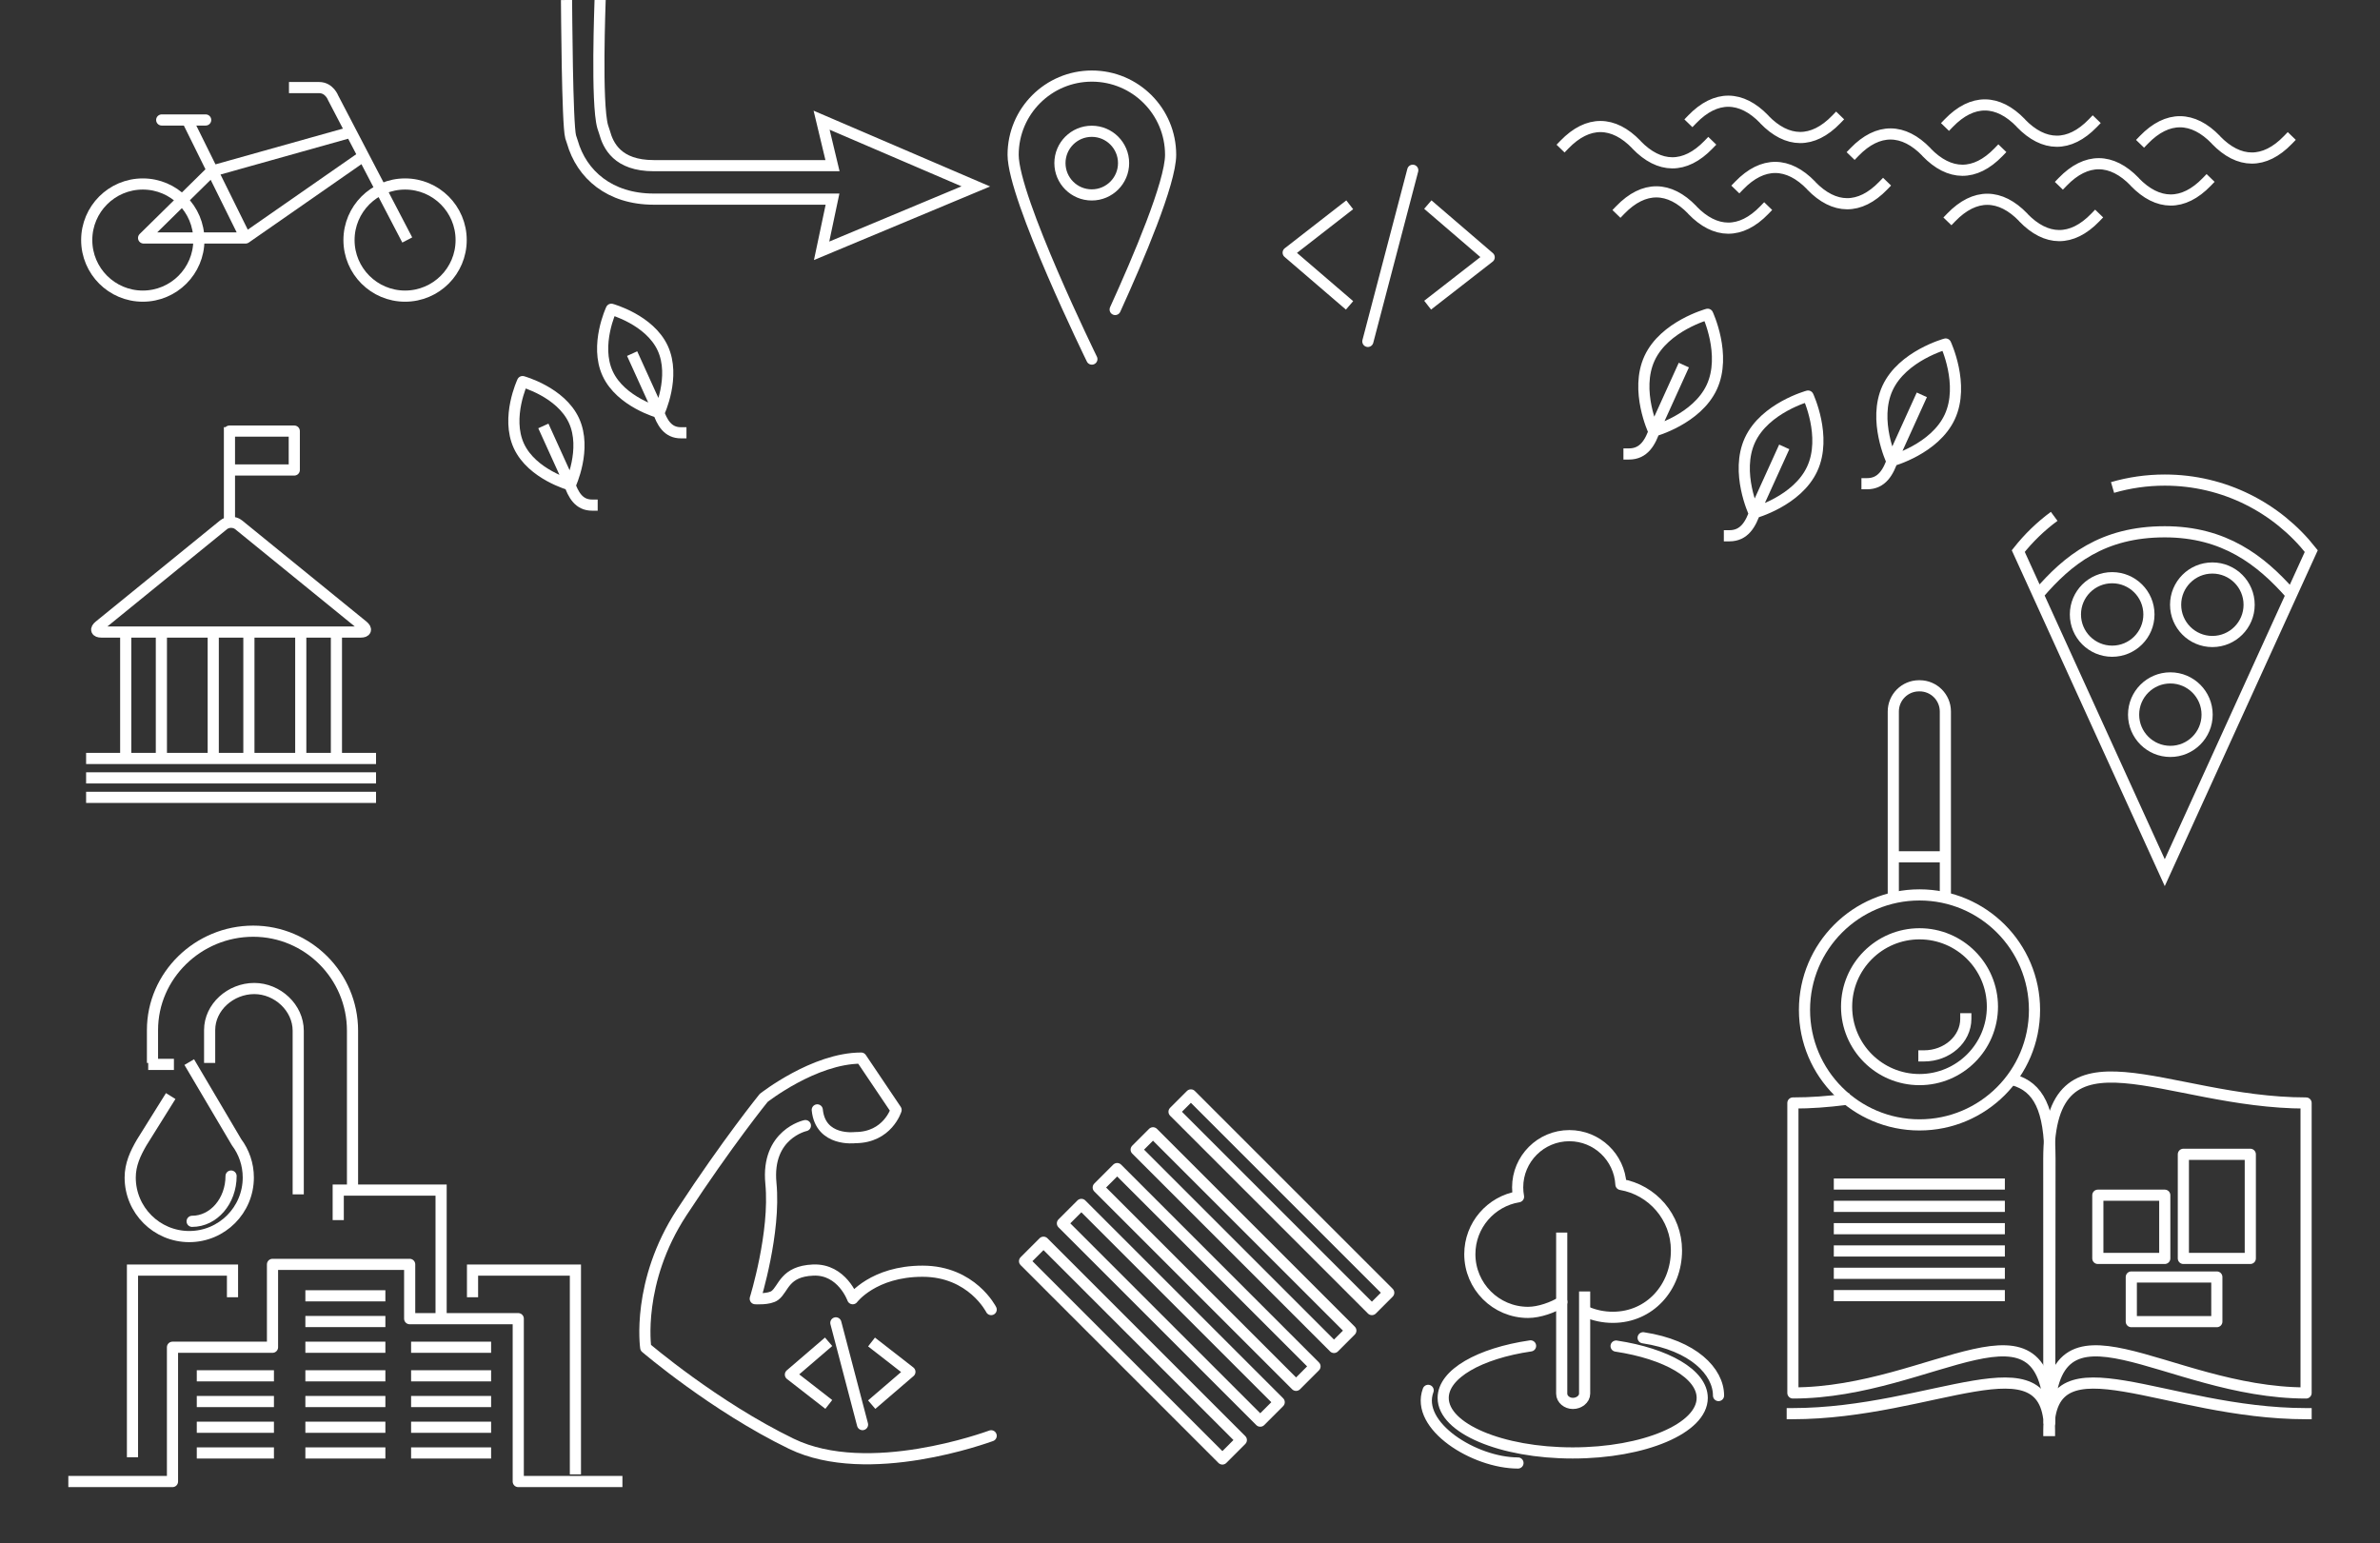 <svg xmlns="http://www.w3.org/2000/svg" viewBox="0 0 640 415" enable-background="new 0 0 640 415"><rect x="0" y="0" width="640" height="415" fill="#333333" stroke="none"/><g><g stroke="#fff" stroke-width="3" stroke-linecap="square" stroke-linejoin="round" stroke-miterlimit="10" fill="none"><path d="M154.339 113.097c3.543 7.672-.985 17.31-.985 17.31s-10.274-2.8-13.819-10.473c-3.544-7.671.986-17.309.986-17.309s10.276 2.801 13.818 10.472zM159.222 135.846c-3.527 0-5.078-2.717-6.209-6.095l-6.279-13.833"/><path d="M178.213 93.645c3.542 7.672-.986 17.31-.986 17.31s-10.274-2.8-13.819-10.473c-3.544-7.671.986-17.309.986-17.309s10.276 2.801 13.819 10.472zM183.095 116.394c-3.527 0-5.078-2.717-6.209-6.095l-6.279-13.833"/></g><g stroke="#fff" stroke-width="3" stroke-miterlimit="10" fill="none"><g stroke-linecap="square" stroke-linejoin="round"><path d="M541.445 290.425c6.68 1.914 9.805 7.759 9.805 21.248l-.068 70.986c0-38.245-31.059-8.035-69.059-8.035v-77.986c5 0 9.395-.362 13.883-.922"/><path d="M550.949 382.66c0-38.245 31.174-8.035 69.174-8.035v-77.986c-38 0-69.186-23.21-69.186 15.035l.012 70.986zM550.949 384.735c0-25.795 31.178-4.545 69.178-4.545M551.127 384.735c0-25.795-31.176-4.545-69.176-4.545M494.623 318.44h43M494.623 324.44h43M494.623 330.44h43M494.623 336.44h43M494.623 342.44h43M494.623 348.44h43"/><path d="M564.123 321.44h18v17h-18zM573.123 343.44h23v12h-23zM587.123 310.44h18v28h-18z"/></g><circle stroke-linecap="square" stroke-linejoin="round" cx="516.168" cy="271.604" r="30.926"/><circle stroke-linecap="square" stroke-linejoin="round" cx="516.17" cy="270.742" r="19.606"/><path d="M509.123 240.94v-49.587c0-3.817 3.098-6.913 6.916-6.913h.174c3.818 0 6.91 3.096 6.91 6.913v49.587M508.623 230.44h14"/><path stroke-linecap="square" stroke-linejoin="round" d="M528.623 273.989c0 5.521-5.041 9.985-11.27 9.985"/></g><g stroke="#fff" stroke-width="3" stroke-miterlimit="10" fill="none"><path d="M568.08 131.104c4.457-1.295 9.168-1.99 14.043-1.99 15.975 0 30.207 7.463 39.396 19.094l-39.396 86.492-39.396-86.49c2.787-3.527 6.037-6.672 9.658-9.342M548.271 159.647c7.773-9.018 17.086-16.626 33.852-16.626 16.027 0 25.818 7.646 33.818 16.691"/><path d="M567.977 155.367c5.461 0 9.887 4.425 9.887 9.884 0 5.458-4.426 9.885-9.887 9.885-5.457 0-9.883-4.427-9.883-9.885 0-5.459 4.426-9.884 9.883-9.884zM583.623 182.314c5.461 0 9.887 4.425 9.887 9.884 0 5.458-4.426 9.884-9.887 9.884-5.457 0-9.883-4.426-9.883-9.884 0-5.459 4.426-9.884 9.883-9.884z"/><circle cx="594.924" cy="162.643" r="9.884"/></g><g stroke="#fff" stroke-width="3" stroke-linecap="square" stroke-linejoin="round" stroke-miterlimit="10" fill="none"><path d="M507.574 104.362c-4.008 8.677 1.115 19.576 1.115 19.576s11.619-3.166 15.629-11.844c4.008-8.676-1.115-19.576-1.115-19.576s-11.621 3.169-15.629 11.844zM502.053 130.091c3.988 0 5.744-3.072 7.021-6.893l7.102-15.646"/><path d="M470.574 118.362c-4.008 8.677 1.115 19.576 1.115 19.576s11.619-3.166 15.629-11.844c4.008-8.676-1.115-19.576-1.115-19.576s-11.621 3.169-15.629 11.844zM465.053 144.091c3.988 0 5.744-3.072 7.021-6.893l7.102-15.646"/><path d="M443.574 96.362c-4.008 8.677 1.115 19.576 1.115 19.576s11.619-3.166 15.629-11.844c4.008-8.676-1.115-19.576-1.115-19.576s-11.621 3.169-15.629 11.844zM438.053 122.091c3.988 0 5.744-3.072 7.021-6.893l7.102-15.646"/></g><g stroke="#fff" stroke-width="3" stroke-linecap="square" stroke-linejoin="round" stroke-miterlimit="10" fill="none"><path d="M615.232 37.647c-6.334 6.548-13.172 6.401-19.35 0l-.012-.049c-6.178-6.399-13.016-6.547-19.352 0M563.434 58.504c-6.334 6.548-13.174 6.401-19.352 0l-.01-.049c-6.18-6.401-13.018-6.548-19.354 0M474.434 56.504c-6.334 6.548-13.174 6.401-19.352 0l-.01-.049c-6.18-6.401-13.018-6.548-19.354 0M562.781 33.126c-6.334 6.547-13.172 6.402-19.352 0l-.01-.049c-6.178-6.4-13.018-6.547-19.352 0M537.404 40.935c-6.334 6.547-13.174 6.402-19.352 0l-.012-.049c-6.176-6.399-13.016-6.547-19.35 0M459.404 38.935c-6.334 6.547-13.174 6.402-19.352 0l-.012-.049c-6.176-6.399-13.016-6.547-19.35 0M493.781 32.126c-6.334 6.547-13.172 6.402-19.352 0l-.01-.049c-6.178-6.4-13.018-6.547-19.352 0M506.404 49.935c-6.334 6.547-13.174 6.402-19.352 0l-.012-.049c-6.176-6.399-13.016-6.547-19.35 0M593.404 48.935c-6.334 6.547-13.174 6.402-19.352 0l-.012-.049c-6.176-6.399-13.016-6.547-19.35 0"/></g><g stroke="#fff" stroke-width="3" stroke-miterlimit="10" fill="none"><path stroke-linecap="square" stroke-linejoin="round" d="M19.874 398.444h26.51v-36.115h26.895v-22.285h36.885v14.601h29.199v43.799h26.511"/><path d="M110.547 362.329h21.516M110.547 376.929h21.516M110.547 390.761h21.516M110.547 383.845h21.516M110.547 370.013h21.516M52.916 376.929h20.748M52.916 390.761h20.748M52.916 383.845h20.748M52.916 370.013h20.748M82.116 362.329h21.515M82.116 355.413h21.515M82.116 348.497h21.515M82.116 376.929h21.515M82.116 390.761h21.515M82.116 383.845h21.515M82.116 370.013h21.515M127.068 348.882v-7.301h27.664v54.942M62.521 348.882v-7.301h-26.895v50.332M90.953 328.134v-8.069h27.663v34.963"/></g><g stroke="#fff" stroke-width="3" stroke-miterlimit="10" fill="none"><path d="M45.902 294.775l-7.806 12.503c-1.705 2.93-3.085 5.887-3.085 9.408 0 8.771 7.109 15.879 15.879 15.879 8.771 0 15.88-7.108 15.88-15.879 0-3.57-1.18-6.866-3.17-9.52l-12.71-21.525"/><path stroke-linecap="round" d="M62.136 316.285c0 6.731-4.684 12.179-10.471 12.179"/><path d="M41.005 285.87v-8.844c0-14.662 12.271-26.591 27.084-26.591 14.717 0 26.705 12.005 26.705 26.761v44.021M80.195 321.218v-44.002c0-6.205-5.58-11.363-11.824-11.363-6.339 0-11.997 4.986-11.997 11.174v8.844M39.853 286.255h6.915"/></g><g stroke="#fff" stroke-width="3" stroke-linejoin="round" stroke-miterlimit="10" fill="none"><path stroke-linecap="square" d="M361.766 55.999l-15.366 11.954 15.366 13.197M385.088 81.15l15.365-11.954-15.365-13.197"/><path stroke-linecap="round" d="M367.828 91.818l12.072-46.027"/></g><g stroke="#fff" stroke-width="3" stroke-linecap="square" stroke-linejoin="round" stroke-miterlimit="10" fill="none"><path d="M27.272 169.982c-1.438 0-1.702-.742-.586-1.649l33.425-27.19c1.116-.908 2.941-.908 4.058 0l33.425 27.19c1.116.907.853 1.649-.587 1.649h-69.735zM90.465 170.418v31.381M80.877 170.418v31.381M66.93 170.418v31.381M57.342 170.418v31.381M43.395 170.418v31.381M24.654 203.979h74.965M24.654 209.208h74.965M24.654 214.438h74.965"/><path d="M61.701 115.938h17.433v10.46h-17.433zM61.701 139.91v-23.536M33.806 170.418v31.381"/></g><g stroke="#fff" stroke-width="3" stroke-linejoin="round" stroke-miterlimit="10" fill="none"><path stroke-linecap="round" d="M266.534 386.144c-.971.322-33.015 12.188-53.729 2.146-20.716-10.043-39.164-25.838-39.164-25.838s-2.591-17.658 9.711-36.433c12.298-18.772 22.008-30.747 22.008-30.747s13.594-10.708 26.217-10.708l9.387 13.942s-2.275 7.445-11.016 7.445c0 0-9.311 1.207-10.178-7.455M266.534 352.196s-5.18-10.314-18.448-10.314c-13.272 0-18.788 7.394-18.788 7.394s-2.854-8.028-10.622-7.704c-7.77.323-7.89 5-10.294 6.822-1.51 1.145-5.287.882-5.287.882s5.502-17.751 4.208-31.021c-1.294-13.271 9.272-15.535 9.272-15.535"/><path stroke-linecap="square" d="M235.546 361.837l9.133 7.107-9.133 7.844M221.683 376.788l-9.135-7.105 9.135-7.846"/><path stroke-linecap="round" d="M231.941 383.13l-7.176-27.359"/></g><g stroke="#fff" stroke-width="3" stroke-linejoin="round" stroke-miterlimit="10" fill="none"><path d="M338.892 382.206l-53.199-53.199 5.094-5.094 53.199 53.199zM328.71 392.38l-53.201-53.201 5.095-5.095 53.201 53.201zM348.522 372.57l-53.199-53.199 5.093-5.093 53.199 53.199zM358.723 362.384l-53.199-53.199 4.528-4.528 53.199 53.199zM368.91 352.196l-53.199-53.199 4.528-4.528 53.199 53.199z"/></g><g stroke="#fff" stroke-width="3" stroke-linecap="round" stroke-miterlimit="10" fill="none"><path d="M293.613 96.574s-21.175-43.242-21.175-54.938 9.479-21.176 21.175-21.176 21.176 9.479 21.176 21.176c0 7.481-8.668 27.877-14.912 41.601"/><circle cx="293.582" cy="43.865" r="8.557"/></g><g stroke="#fff" stroke-width="3" stroke-miterlimit="10" fill="none"><circle cx="108.928" cy="64.562" r="15.08"/><circle cx="38.399" cy="64.562" r="15.08"/><path d="M109.514 64.539l-19.928-38.217s-1.014-2.767-3.771-2.767h-8.108"/><path stroke-linejoin="round" d="M97.653 42.006l-31.608 21.994h-27.434l18.214-17.926 37.464-10.512M66.045 63.971l-15.683-31.721"/><path stroke-linecap="round" stroke-linejoin="round" d="M43.485 32.267h11.822"/></g><path stroke="#fff" stroke-width="3" stroke-miterlimit="10" d="M152.341 0c.035 2.185.182 33.397 1.112 36.803l.441 1.338c2.508 8.814 10.068 15.412 21.882 15.412h48.095l-2.936 13.9 41.471-17.322-41.471-17.809 2.929 12.229h-48.088c-9.739 0-12.239-5.416-13.216-8.989l-.488-1.483c-1.792-6.295-.697-33.409-.697-34.079" fill="none"/><g stroke="#fff" stroke-width="3" stroke-linejoin="round" stroke-miterlimit="10" fill="none"><path stroke-linecap="round" d="M426.659 352.849c2.163.92 4.54 1.43 7.04 1.43 9.939 0 17.115-8.058 17.115-17.997 0-8.894-6.454-16.275-14.934-17.731-.401-7.316-6.457-13.126-13.873-13.126-7.675 0-13.896 6.221-13.896 13.896 0 .865.083 1.711.234 2.533-7.427 1.223-13.096 7.67-13.096 15.443 0 8.648 7.011 15.658 15.658 15.658 3.018 0 6.691-1.334 9.08-2.812"/><path stroke-linecap="square" d="M426.119 348.823v25.985c0 1.519-1.572 2.626-3.09 2.626h-.095c-1.519 0-2.978-1.109-2.978-2.626v-41.83"/><path stroke-linecap="round" d="M434.579 362.017c13.499 2.037 23.162 7.51 23.162 13.943 0 8.171-15.594 14.794-34.829 14.794s-34.829-6.623-34.829-14.794c0-6.486 9.826-11.996 23.498-13.993M384.043 373.923c-3.551 9.539 12.416 19.533 24.153 19.533M441.85 359.78c13.497 2.036 20.274 9.107 20.274 15.541"/></g></g></svg>